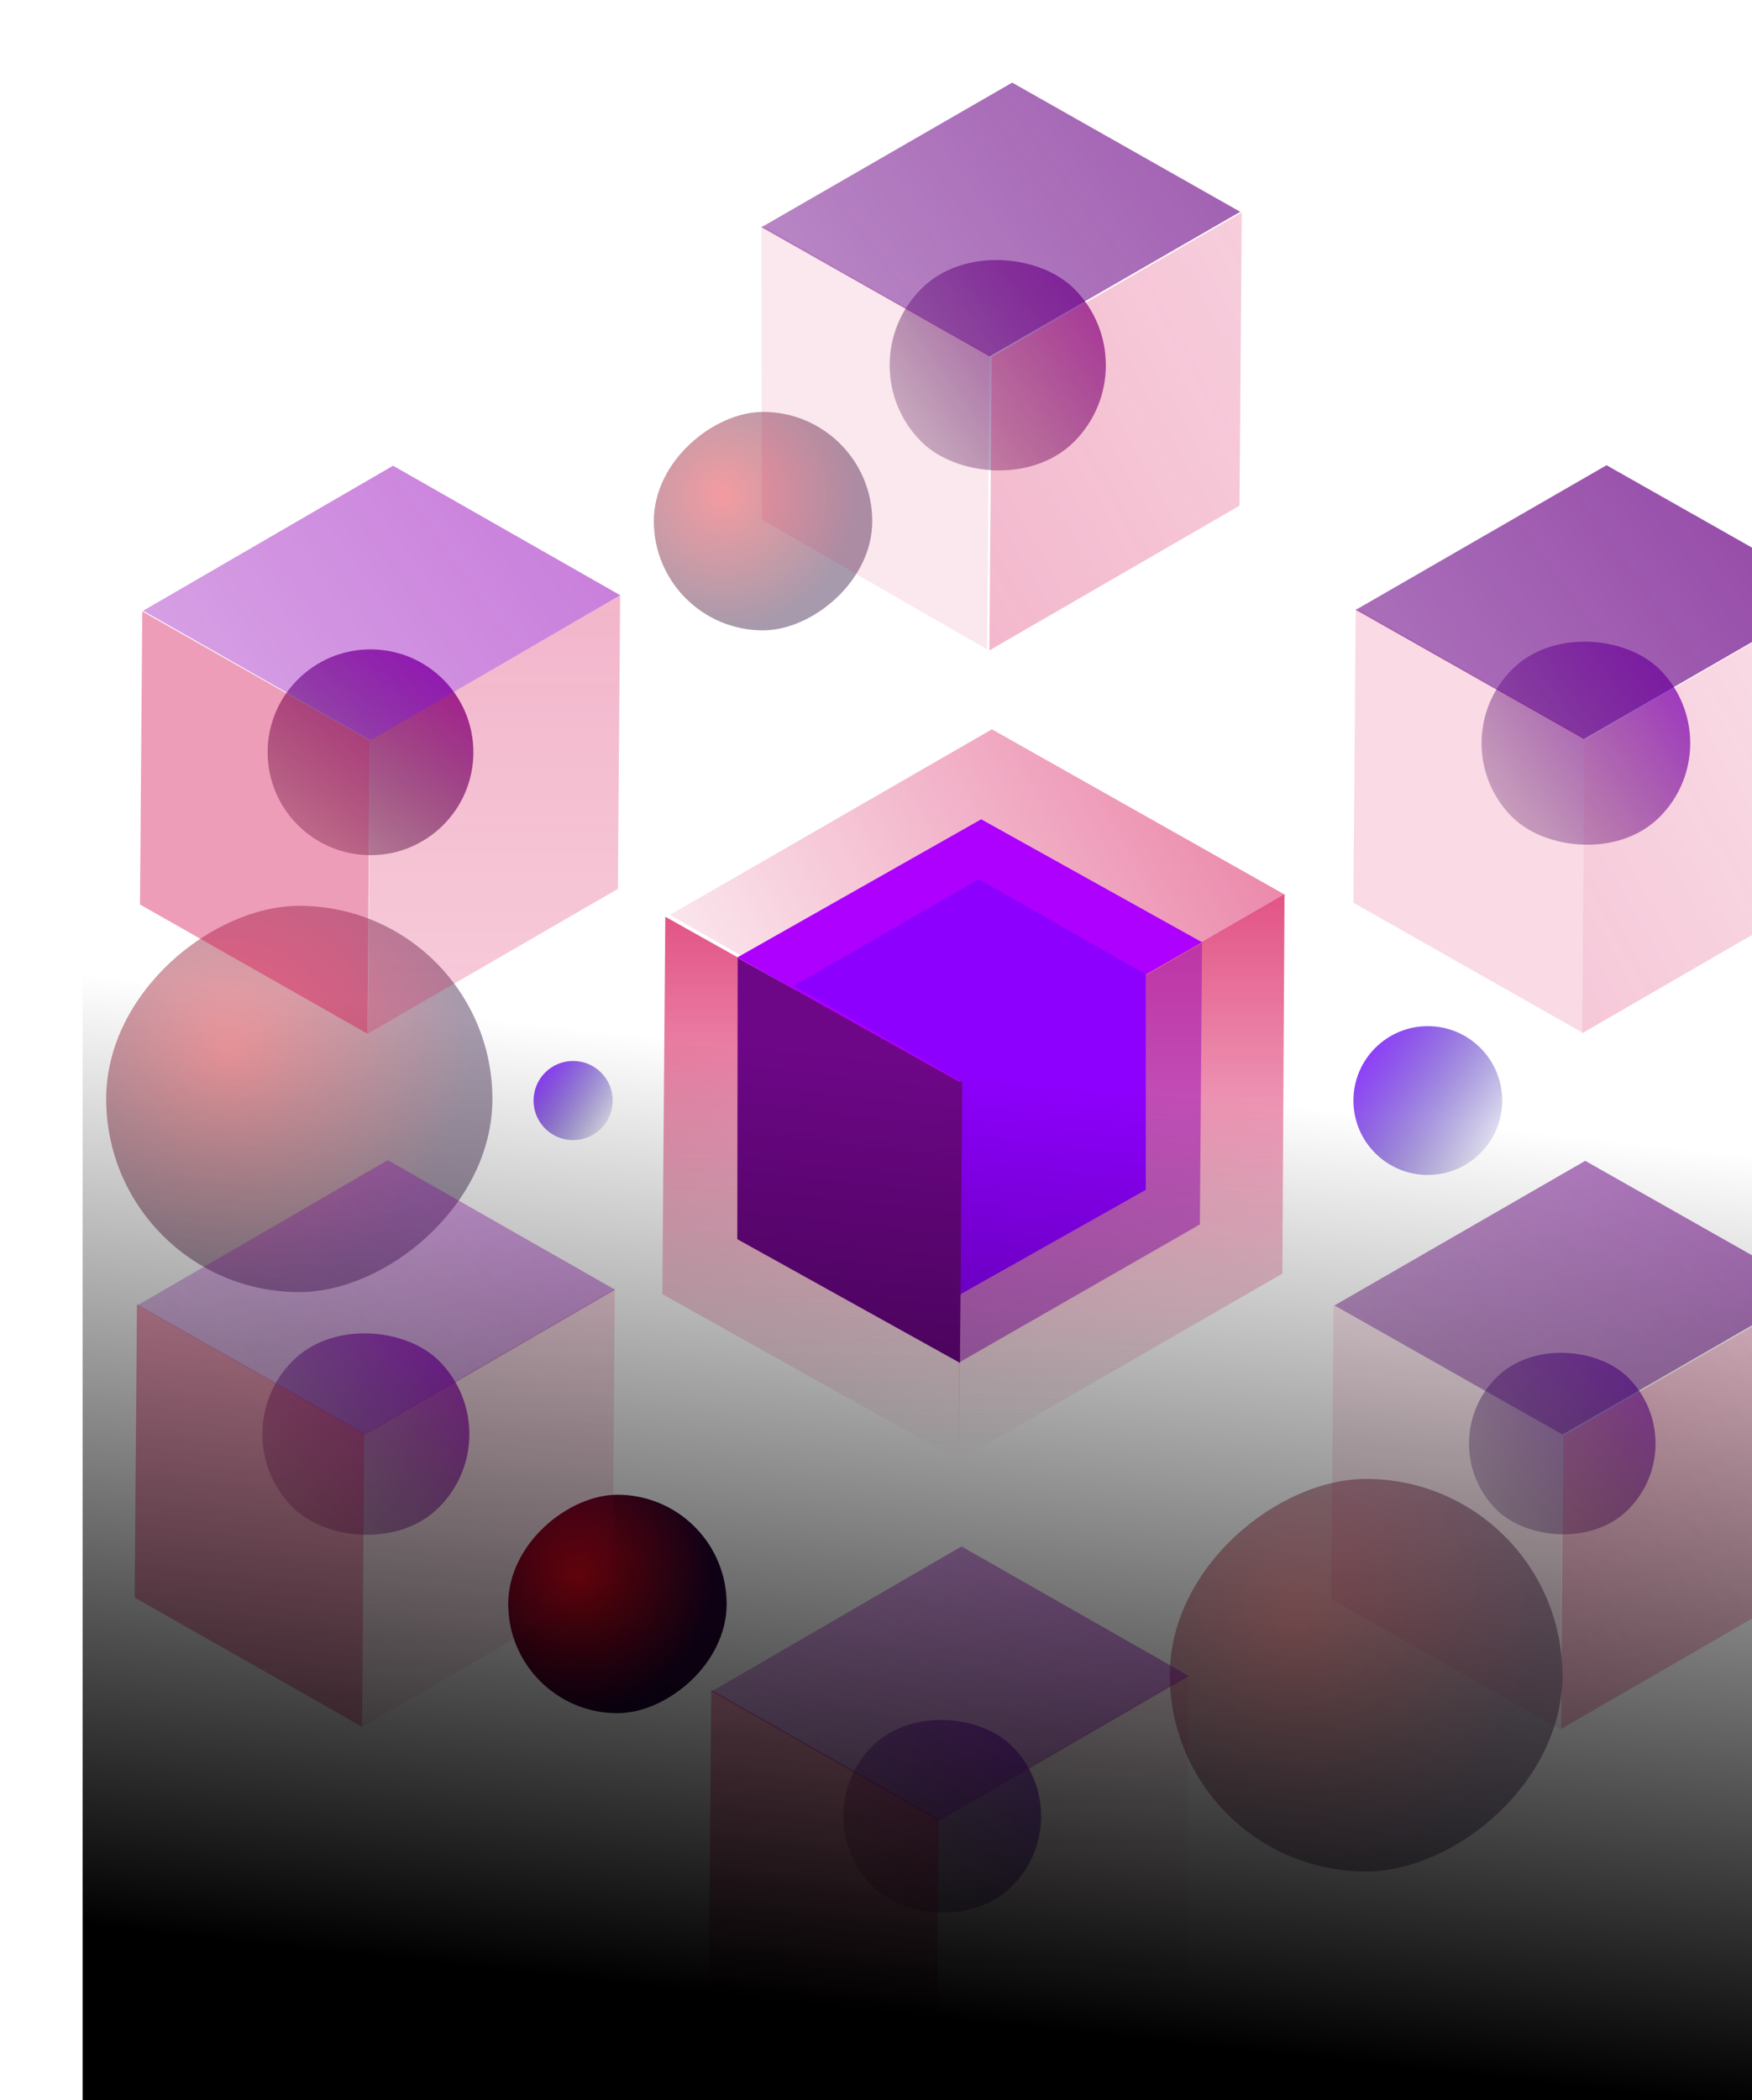 <svg width="403" height="483" viewBox="0 0 403 483" fill="none" xmlns="http://www.w3.org/2000/svg">
<g clip-path="url(#clip0_194_693)">
<rect x="264.668" y="83.991" width="49.727" height="49.727" rx="24.863" transform="rotate(135 264.668 83.991)" fill="url(#paint0_linear_194_693)"/>
<rect x="398.73" y="170.917" width="47.995" height="47.995" rx="23.998" transform="rotate(135 398.73 170.917)" fill="url(#paint1_linear_194_693)"/>
<rect x="389.697" y="331.989" width="42.906" height="42.906" rx="21.453" transform="rotate(135 389.697 331.989)" fill="url(#paint2_linear_194_693)"/>
<rect x="117.824" y="329.809" width="47.615" height="47.615" rx="23.807" transform="rotate(135 117.824 329.809)" fill="url(#paint3_linear_194_693)"/>
<rect x="248.898" y="417.691" width="45.503" height="45.503" rx="22.752" transform="rotate(135 248.898 417.691)" fill="url(#paint4_linear_194_693)"/>
<circle cx="85.224" cy="173.007" r="23.665" fill="url(#paint5_linear_194_693)"/>
<rect x="113.261" y="208.322" width="88.836" height="88.836" rx="44.418" transform="rotate(90 113.261 208.322)" fill="url(#paint6_radial_194_693)" fill-opacity="0.4"/>
<rect x="359.377" y="340.119" width="90.292" height="90.292" rx="45.146" transform="rotate(90 359.377 340.119)" fill="url(#paint7_radial_194_693)" fill-opacity="0.4"/>
<rect x="167.144" y="343.759" width="50.243" height="50.243" rx="25.122" transform="rotate(90 167.144 343.759)" fill="url(#paint8_radial_194_693)"/>
<rect x="200.637" y="94.729" width="50.243" height="50.243" rx="25.122" transform="rotate(90 200.637 94.729)" fill="url(#paint9_radial_194_693)" fill-opacity="0.4"/>
<g filter="url(#filter0_b_194_693)">
<path d="M358.85 397.644L306.223 367.8L306.745 300.071L359.378 329.909L358.85 397.644Z" fill="#D60B52" fill-opacity="0.1"/>
</g>
<g filter="url(#filter1_b_194_693)">
<path d="M227.054 149.341L175.239 119.497L175.153 51.768L227.581 81.606L227.054 149.341Z" fill="#D60B52" fill-opacity="0.1"/>
</g>
<path d="M359.059 397.644L416.566 364.397L417.086 296.949L359.56 330.214L359.059 397.644ZM227.58 149.575L285.106 116.304L285.631 48.855L228.106 82.12L227.58 149.575ZM421.999 136.891L364.467 170.162L363.948 237.611L421.455 204.346L421.999 136.891Z" fill="url(#paint10_linear_194_693)" fill-opacity="0.6"/>
<g filter="url(#filter2_b_194_693)">
<path d="M363.953 237.448L311.319 207.61L311.842 139.875L364.475 169.719L363.953 237.448Z" fill="#D60B52" fill-opacity="0.15"/>
</g>
<path d="M306.961 300.223L359.42 329.925L417.092 296.674L364.64 266.965L306.961 300.223ZM175.153 52.257L227.612 81.96L285.284 48.708L232.826 19L175.153 52.257ZM422 136.701L369.541 106.993L311.863 140.25L364.321 169.959L422 136.701Z" fill="url(#paint11_linear_194_693)"/>
<path d="M83.404 397.096L140.902 363.821L141.428 296.361L83.93 329.635L83.404 397.096ZM215.956 418.297L215.431 485.752L272.929 452.477L273.454 385.023L215.956 418.297ZM84.626 237.691L142.124 204.423L142.649 136.962L85.151 170.206L84.626 237.691Z" fill="url(#paint12_linear_194_693)" fill-opacity="0.3"/>
<g filter="url(#filter3_b_194_693)">
<path d="M30.977 367.407L83.305 397.122L83.831 329.681L31.502 299.966L30.977 367.407ZM163.601 388.602L163.075 456.037L215.404 485.751L215.93 418.317L163.601 388.602ZM32.199 208.019L84.528 237.734L85.053 170.299L32.724 140.603L32.199 208.019Z" fill="#D60B52" fill-opacity="0.4"/>
</g>
<path d="M31.704 300.16L83.988 329.937L141.468 296.603L89.191 266.807L31.704 300.16ZM221.17 355.648L163.69 388.983L215.973 418.76L273.454 385.426L221.17 355.648ZM32.925 140.46L85.209 170.238L142.689 136.903L90.412 107.107L32.925 140.46Z" fill="url(#paint13_linear_194_693)"/>
<ellipse cx="328.43" cy="253.104" rx="17.112" ry="17.112" transform="rotate(-180 328.43 253.104)" fill="url(#paint14_linear_194_693)"/>
<circle cx="131.828" cy="253.104" r="9.102" transform="rotate(-180 131.828 253.104)" fill="url(#paint15_linear_194_693)"/>
<path d="M295.468 205.663L221.096 248.756L220.46 335.848L294.968 292.903L295.468 205.663Z" fill="url(#paint16_linear_194_693)" fill-opacity="0.7"/>
<path d="M220.681 335.848L152.35 297.611L153.035 210.835L221.322 249.134L220.681 335.848Z" fill="url(#paint17_linear_194_693)" fill-opacity="0.7"/>
<path d="M295.468 205.716L228.161 167.728L154.074 210.42L221.471 248.77L295.468 205.716Z" fill="url(#paint18_linear_194_693)" fill-opacity="0.7"/>
<path d="M276.5 216.871L275.993 281.595L220.46 313.432L220.967 248.886L276.5 216.871Z" fill="#9709BB" fill-opacity="0.5"/>
<path d="M220.808 313.432L169.593 284.981L169.684 220.319L221.322 248.859L220.808 313.432Z" fill="#6D0687"/>
<g style="mix-blend-mode:multiply">
<path d="M263.568 223.768V273.633L220.46 297.913L220.827 248.272L263.568 223.768Z" fill="#8E00FE"/>
</g>
<g style="mix-blend-mode:multiply">
<path d="M220.937 297.913L182.525 276.027L182.911 226.354L221.322 248.24L220.937 297.913Z" fill="#6D0687"/>
</g>
<g style="mix-blend-mode:multiply">
<path d="M243.673 234.976L243.738 261.076L221.322 274.635L221.503 248.043L243.673 234.976Z" fill="#8E00FE"/>
</g>
<g style="mix-blend-mode:multiply">
<path d="M221.117 274.635L200.631 263.296L200.837 237.562L221.323 248.901L221.117 274.635Z" fill="#6D0687"/>
</g>
<path d="M220.629 248.77L169.593 220.19L225.693 188.419L276.5 216.7L220.629 248.77Z" fill="#AD00FE"/>
<g style="mix-blend-mode:multiply">
<path d="M221.303 248.77L182.525 226.743L225.141 202.214L263.568 224.108L221.303 248.77Z" fill="#8E00FE"/>
</g>
<g style="mix-blend-mode:multiply">
<path d="M221.164 248.77L200.631 236.972L223.205 223.768L243.739 235.563L221.164 248.77Z" fill="#8E00FE"/>
</g>
<rect x="19" y="216.593" width="403" height="273.504" fill="url(#paint19_linear_194_693)"/>
</g>
<defs>
<filter id="filter0_b_194_693" x="266.223" y="260.071" width="133.156" height="177.573" filterUnits="userSpaceOnUse" color-interpolation-filters="sRGB">
<feFlood flood-opacity="0" result="BackgroundImageFix"/>
<feGaussianBlur in="BackgroundImage" stdDeviation="20"/>
<feComposite in2="SourceAlpha" operator="in" result="effect1_backgroundBlur_194_693"/>
<feBlend mode="normal" in="SourceGraphic" in2="effect1_backgroundBlur_194_693" result="shape"/>
</filter>
<filter id="filter1_b_194_693" x="155.153" y="31.768" width="92.428" height="137.573" filterUnits="userSpaceOnUse" color-interpolation-filters="sRGB">
<feFlood flood-opacity="0" result="BackgroundImageFix"/>
<feGaussianBlur in="BackgroundImage" stdDeviation="10"/>
<feComposite in2="SourceAlpha" operator="in" result="effect1_backgroundBlur_194_693"/>
<feBlend mode="normal" in="SourceGraphic" in2="effect1_backgroundBlur_194_693" result="shape"/>
</filter>
<filter id="filter2_b_194_693" x="291.319" y="119.875" width="93.156" height="137.573" filterUnits="userSpaceOnUse" color-interpolation-filters="sRGB">
<feFlood flood-opacity="0" result="BackgroundImageFix"/>
<feGaussianBlur in="BackgroundImage" stdDeviation="10"/>
<feComposite in2="SourceAlpha" operator="in" result="effect1_backgroundBlur_194_693"/>
<feBlend mode="normal" in="SourceGraphic" in2="effect1_backgroundBlur_194_693" result="shape"/>
</filter>
<filter id="filter3_b_194_693" x="26.977" y="136.603" width="192.953" height="353.148" filterUnits="userSpaceOnUse" color-interpolation-filters="sRGB">
<feFlood flood-opacity="0" result="BackgroundImageFix"/>
<feGaussianBlur in="BackgroundImage" stdDeviation="2"/>
<feComposite in2="SourceAlpha" operator="in" result="effect1_backgroundBlur_194_693"/>
<feBlend mode="normal" in="SourceGraphic" in2="effect1_backgroundBlur_194_693" result="shape"/>
</filter>
<linearGradient id="paint0_linear_194_693" x1="243.155" y1="70.192" x2="352.549" y2="88.47" gradientUnits="userSpaceOnUse">
<stop stop-color="#9709BB"/>
<stop offset="1" stop-color="#1D1D1D" stop-opacity="0"/>
</linearGradient>
<linearGradient id="paint1_linear_194_693" x1="377.966" y1="157.599" x2="483.551" y2="175.241" gradientUnits="userSpaceOnUse">
<stop stop-color="#8E00FE"/>
<stop offset="1" stop-color="#1D1D1D" stop-opacity="0"/>
</linearGradient>
<linearGradient id="paint2_linear_194_693" x1="371.135" y1="320.084" x2="465.524" y2="335.854" gradientUnits="userSpaceOnUse">
<stop stop-color="#8F37FF"/>
<stop offset="1" stop-color="#1D1D1D" stop-opacity="0"/>
</linearGradient>
<linearGradient id="paint3_linear_194_693" x1="97.225" y1="316.597" x2="201.973" y2="334.099" gradientUnits="userSpaceOnUse">
<stop stop-color="#B200FE"/>
<stop offset="1" stop-color="#1D1D1D" stop-opacity="0"/>
</linearGradient>
<linearGradient id="paint4_linear_194_693" x1="229.213" y1="405.065" x2="329.315" y2="421.79" gradientUnits="userSpaceOnUse">
<stop stop-color="#8F37FF"/>
<stop offset="1" stop-color="#1D1D1D" stop-opacity="0"/>
</linearGradient>
<linearGradient id="paint5_linear_194_693" x1="108.889" y1="144.939" x2="68.163" y2="201.075" gradientUnits="userSpaceOnUse">
<stop stop-color="#9709BB"/>
<stop offset="1" stop-opacity="0.25"/>
</linearGradient>
<radialGradient id="paint6_radial_194_693" cx="0" cy="0" r="1" gradientUnits="userSpaceOnUse" gradientTransform="translate(146.763 269.222) rotate(73.907) scale(55.562 55.562)">
<stop stop-color="#E30613"/>
<stop offset="1" stop-color="#21032F"/>
</radialGradient>
<radialGradient id="paint7_radial_194_693" cx="0" cy="0" r="1" gradientUnits="userSpaceOnUse" gradientTransform="translate(393.429 402.017) rotate(73.907) scale(56.473 56.473)">
<stop stop-color="#E30613"/>
<stop offset="1" stop-color="#21032F"/>
</radialGradient>
<radialGradient id="paint8_radial_194_693" cx="0" cy="0" r="1" gradientUnits="userSpaceOnUse" gradientTransform="translate(186.092 378.203) rotate(73.907) scale(31.425)">
<stop stop-color="#E30613"/>
<stop offset="1" stop-color="#21032F"/>
</radialGradient>
<radialGradient id="paint9_radial_194_693" cx="0" cy="0" r="1" gradientUnits="userSpaceOnUse" gradientTransform="translate(219.585 129.172) rotate(73.907) scale(31.425)">
<stop stop-color="#E30613"/>
<stop offset="1" stop-color="#21032F"/>
</radialGradient>
<linearGradient id="paint10_linear_194_693" x1="-52.034" y1="351.042" x2="529.039" y2="24.097" gradientUnits="userSpaceOnUse">
<stop stop-color="#D60B52"/>
<stop offset="1" stop-color="#D60B52" stop-opacity="0"/>
</linearGradient>
<linearGradient id="paint11_linear_194_693" x1="533.409" y1="-8.67" x2="18.599" y2="366.333" gradientUnits="userSpaceOnUse">
<stop stop-color="#6D0687"/>
<stop offset="1" stop-color="#6D0687" stop-opacity="0"/>
</linearGradient>
<linearGradient id="paint12_linear_194_693" x1="178.429" y1="136.962" x2="178.429" y2="485.752" gradientUnits="userSpaceOnUse">
<stop stop-color="#D60B52"/>
<stop offset="1" stop-color="#D60B52" stop-opacity="0"/>
</linearGradient>
<linearGradient id="paint13_linear_194_693" x1="486.805" y1="16.815" x2="-105.918" y2="439.149" gradientUnits="userSpaceOnUse">
<stop stop-color="#9709BB"/>
<stop offset="1" stop-color="#9709BB" stop-opacity="0"/>
</linearGradient>
<linearGradient id="paint14_linear_194_693" x1="343.863" y1="265.308" x2="308.865" y2="241.029" gradientUnits="userSpaceOnUse">
<stop stop-color="#8F37FF"/>
<stop offset="1" stop-color="#060784" stop-opacity="0"/>
</linearGradient>
<linearGradient id="paint15_linear_194_693" x1="140.037" y1="259.596" x2="121.42" y2="246.681" gradientUnits="userSpaceOnUse">
<stop stop-color="#8F37FF"/>
<stop offset="1" stop-color="#060784" stop-opacity="0"/>
</linearGradient>
<linearGradient id="paint16_linear_194_693" x1="258.055" y1="205.844" x2="258.055" y2="335.848" gradientUnits="userSpaceOnUse">
<stop stop-color="#D60B52"/>
<stop offset="1" stop-color="#D60B52" stop-opacity="0"/>
</linearGradient>
<linearGradient id="paint17_linear_194_693" x1="186.79" y1="210.835" x2="186.79" y2="335.848" gradientUnits="userSpaceOnUse">
<stop stop-color="#D60B52"/>
<stop offset="1" stop-color="#D60B52" stop-opacity="0"/>
</linearGradient>
<linearGradient id="paint18_linear_194_693" x1="349.03" y1="148.875" x2="139.975" y2="260.341" gradientUnits="userSpaceOnUse">
<stop stop-color="#D60B52"/>
<stop offset="1" stop-color="#D60B52" stop-opacity="0"/>
</linearGradient>
<linearGradient id="paint19_linear_194_693" x1="253.244" y1="468.275" x2="276.715" y2="251.883" gradientUnits="userSpaceOnUse">
<stop/>
<stop offset="1" stop-opacity="0"/>
</linearGradient>
<clipPath id="clip0_194_693">
<rect width="403" height="483" fill="white"/>
</clipPath>
</defs>
</svg>
